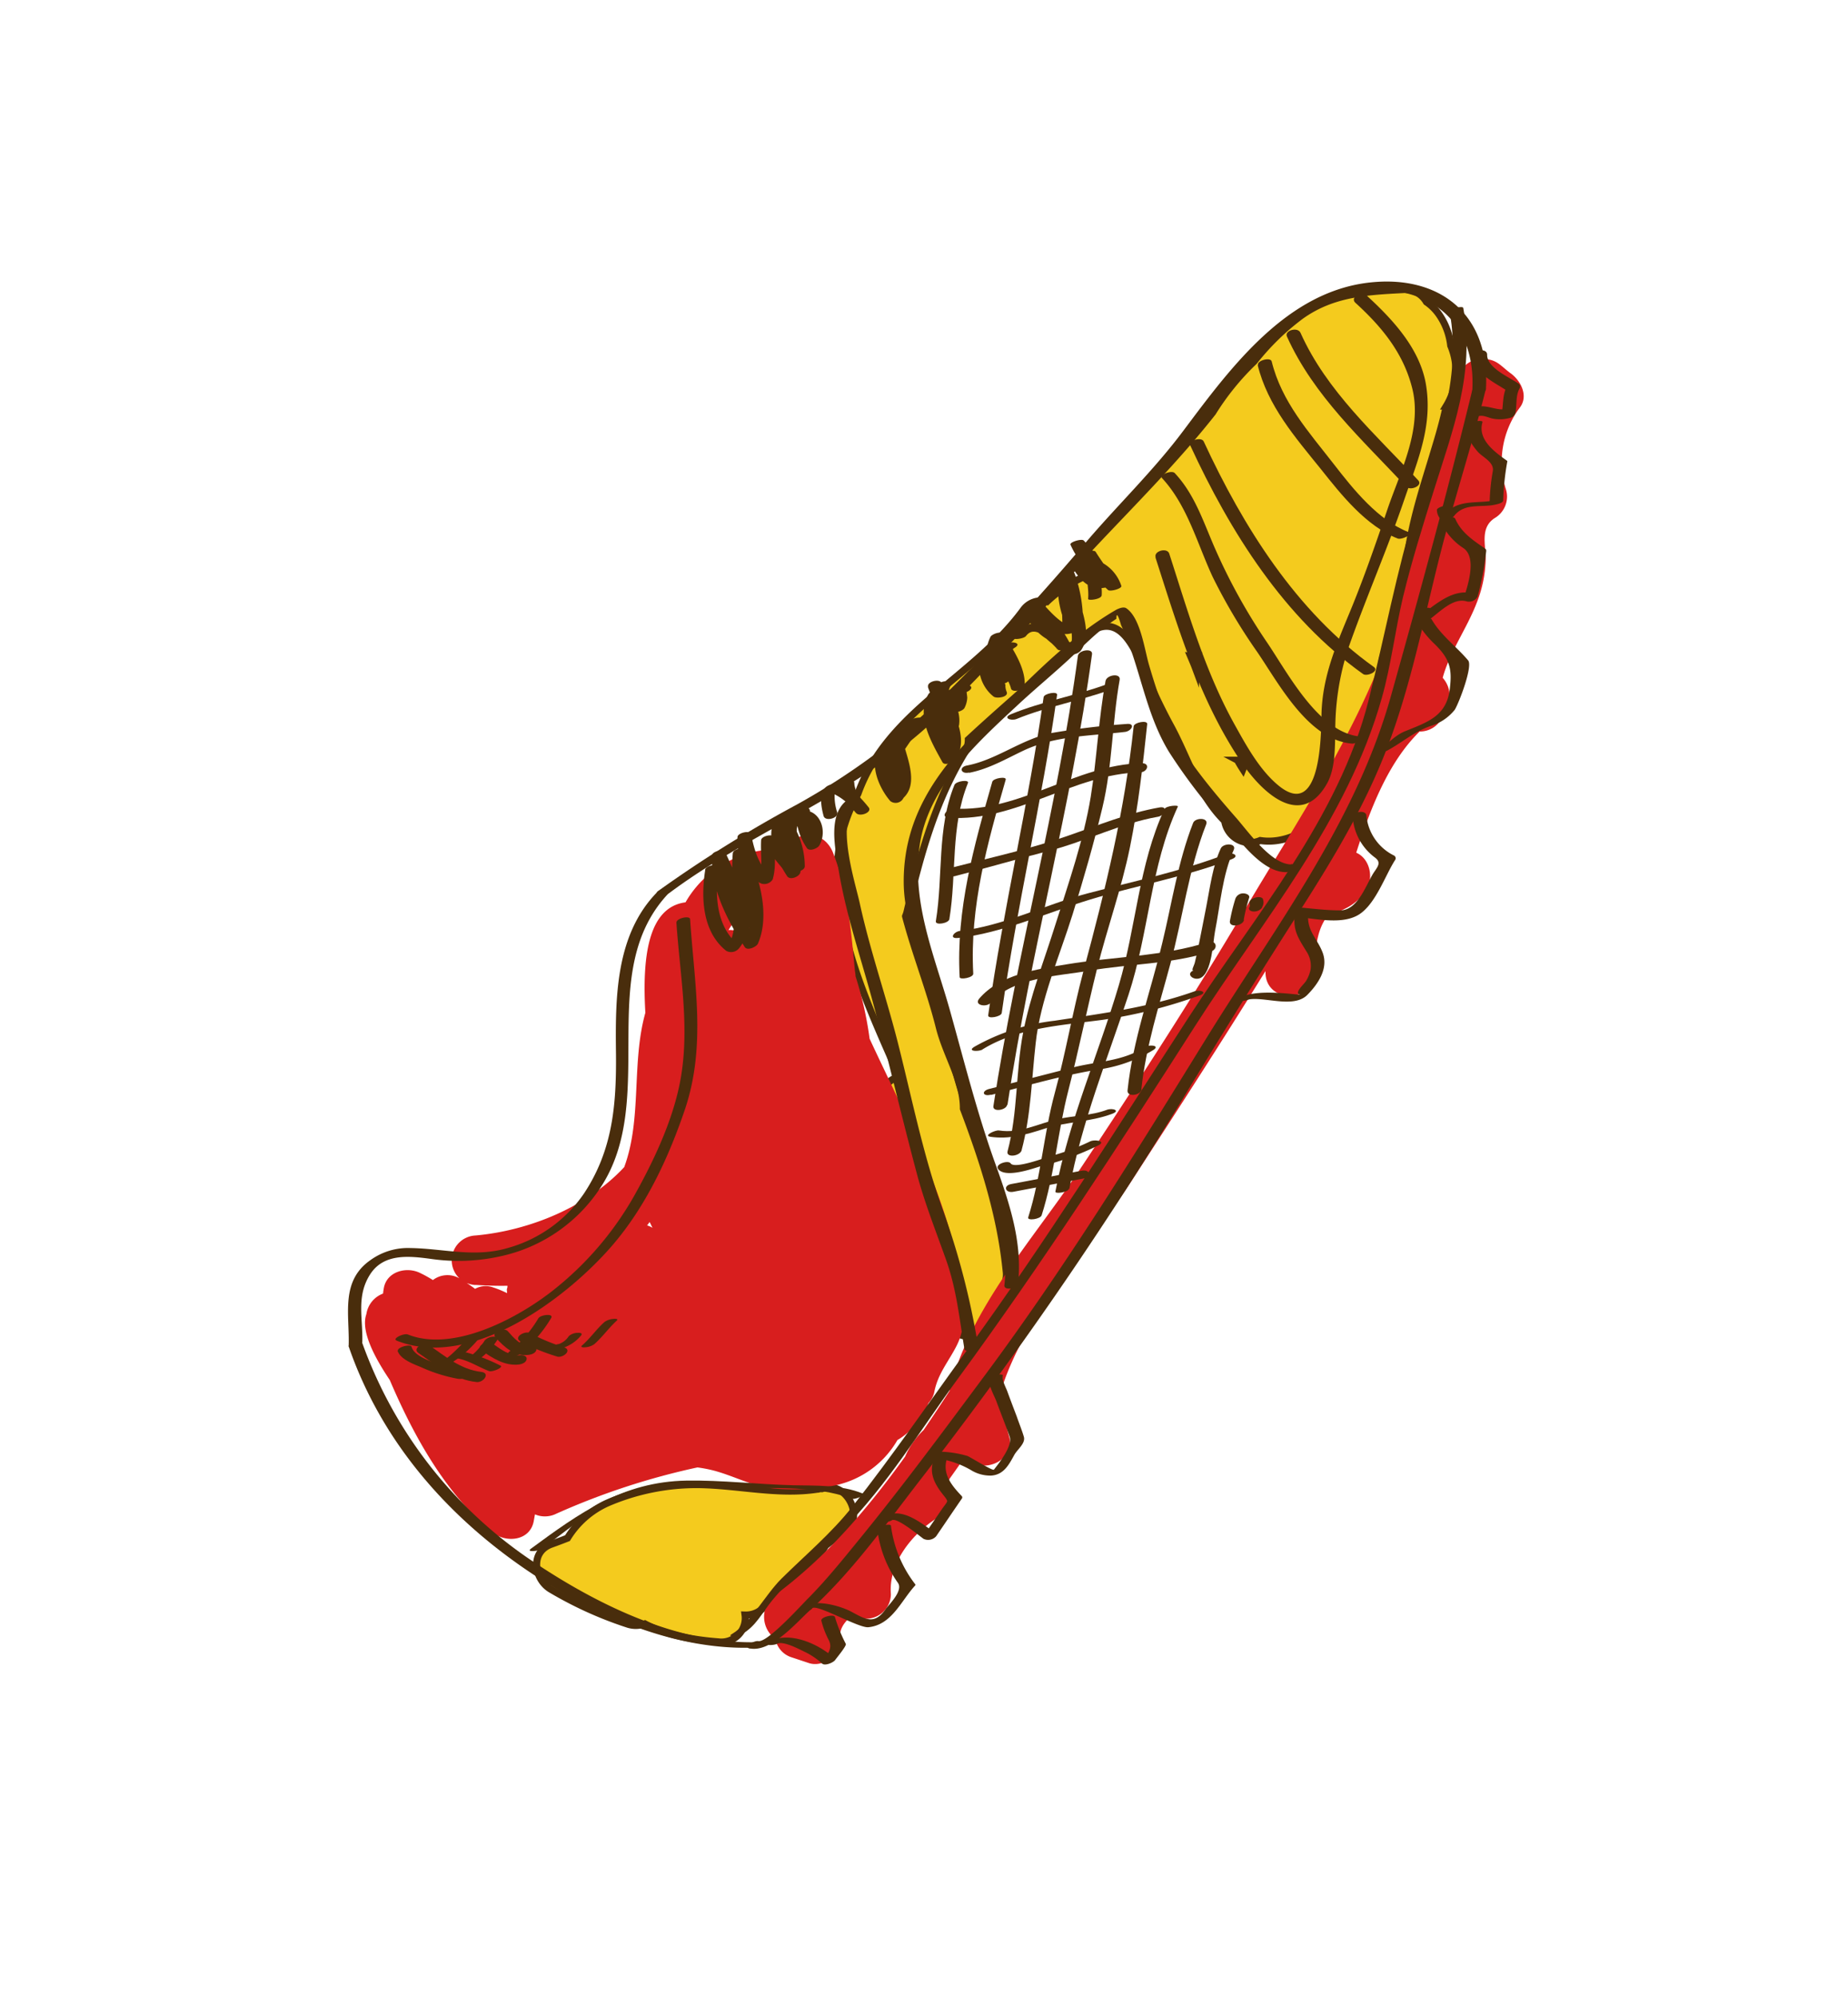 <svg id="layer1" xmlns="http://www.w3.org/2000/svg" viewBox="0 0 262.3 283.26"><defs><style>.cls-1{fill:#f4cb1e;stroke:#492d0c;stroke-miterlimit:10;}.cls-2{fill:#d81e1e;}.cls-3{fill:#492d0c;}</style></defs><path class="cls-1" d="M184.61,44.82A35.49,35.49,0,0,0,178,51.27a36.87,36.87,0,0,0-5.88,7.24c-5.33,6.76-11.43,12.82-17.32,19.09a2.85,2.85,0,0,0-.19,3.9,18.65,18.65,0,0,0-6,3.84,3.13,3.13,0,0,0-3.42,1.27c-7.2,9.7-19.2,14.22-23.42,26a22.73,22.73,0,0,0-2.92,11.88c.33,8.8,3.84,17,7.33,24.95.48,1.11,1,2.23,1.44,3.35a2.76,2.76,0,0,0-2.15,3.63c.09.32.19.63.28.95h0a.59.59,0,0,0,0,.08c1.29,4.32,3.51,8.27,5.49,12.31,2.14,4.36,5.35,10.27,3.05,15.1-1.95,4.09,4.53,6.75,6.46,2.7a14.73,14.73,0,0,0,1.34-4.62,3.41,3.41,0,0,0,.73-2.57c-.78-8-3.25-15.62-6.08-23.1,0-4.11-2.41-7.49-3.43-11.6-1.34-5.33-3.39-10.42-4.78-15.7a4.44,4.44,0,0,0,.19-.55c1.86-7.93,3.92-15.59,8.18-22.61a3.58,3.58,0,0,0,.54-1.9c5.3-4.91,10.85-9.58,16.21-14.41,4.48-4,6.76,0,8.5,4A86.53,86.53,0,0,0,166,102.7c2.6,4.66,4,10,7.82,13.75a3.64,3.64,0,0,0,5.05,2.78c3.44.53,7-1.29,9.35-4,3.3-3.77,4.6-9.35,5.69-14.32a3.15,3.15,0,0,0,.87-1.38,51.87,51.87,0,0,0,1.41-6c1.28-4.48,3-8.78,3.47-13.58.54-5.32,2.14-10.16,3.68-15.23.49-1.65,1.33-4.26,1.94-7.12a9.41,9.41,0,0,0,.63-8.57,9.56,9.56,0,0,0-1.7-4.48,7.11,7.11,0,0,0-1.75-1.72,3.52,3.52,0,0,0-3.31-1.75C193.8,41.35,189.05,41.64,184.61,44.82Zm-7.84,63.37-.36.92c-.26-.4-.52-.82-.76-1.27A3.18,3.18,0,0,0,176.77,108.19ZM169,93.11a3.43,3.43,0,0,0,1,0,4.67,4.67,0,0,1-.14.5,3.73,3.73,0,0,0-.18,1.16C169.46,94.18,169.23,93.65,169,93.11Z"/><path class="cls-1" d="M80.55,218.19q-1.14.45-2.31.87c-3.14,1.15-2.37,5.12.05,6.45a54.36,54.36,0,0,0,10.92,4.92,3.73,3.73,0,0,0,2.32-.08c3.16,1.7,7.42,2.33,10.4,2.55a3.39,3.39,0,0,0,3.82-3.8,3.53,3.53,0,0,0,2.78-1.21l1.21-1.33c.13-.09.28-.16.42-.26a3,3,0,0,0,1-1.23c1.48-1.41,3.06-2.72,4.68-4a9.64,9.64,0,0,0,1.33-1.8c.85-.68,1.72-1.34,2.64-1.94,3.18-2.07.18-7.45-3.13-6.15h-.13c-.13,0-.27,0-.4.06h-.06c-5.63.87-11.22-.55-16.88-.64a32,32,0,0,0-12.93,2.58A12.74,12.74,0,0,0,80.55,218.19Z"/><path class="cls-2" d="M110,211.17a30.92,30.92,0,0,0,8.48-.45,13.41,13.41,0,0,0,8.91-6.46.91.91,0,0,0,.17-.09,10.5,10.5,0,0,0,4.23-5.15,3.2,3.2,0,0,0,.84-1.65c.52-2.55,2-4.21,3.15-6.47,1.46-2.88,1.07-6,.63-9-1.11-7.73-4.21-15.19-7.29-22.32-1.79-4.13-3.8-8.15-5.69-12.23a51.25,51.25,0,0,0-2-8.87c0-.32-.08-.64-.11-1-.53-5.65-1-11.25-3.1-16.56-1.31-3.26-5.47-3.38-6.75,0l0,.09c-1.62-.64-3.67-.6-6.31.4A14.85,14.85,0,0,0,97.3,128c-5.43.7-6.14,8.07-5.7,15.67-2,7.12-.45,15-3,21.89-5.26,5.65-13.41,9-21.11,9.7a3.53,3.53,0,0,0-2.28,6.08,3.4,3.4,0,0,0-3.76.24c-.59-.36-1.2-.71-1.82-1-1.88-.94-4.69-.25-5.14,2.09a8.3,8.3,0,0,0-.12.83A3.7,3.7,0,0,0,52,186.42c-.86,2.46,1.3,6.33,3.32,9.34,3.47,8.1,7.95,16.13,14.58,21.61,1.85,1.53,5.29,1.27,5.85-1.55l.18-1a3.6,3.6,0,0,0,3-.08A101.32,101.32,0,0,1,99,208.16q.9.12,1.83.33C103.93,209.2,106.84,210.94,110,211.17Zm-17.39-37a3.22,3.22,0,0,0-.76-.34c.13-.16.24-.32.36-.48Zm14-45.9a21.12,21.12,0,0,0-.52,4.5,11.71,11.71,0,0,0-1.61-.71,2.77,2.77,0,0,0-1.08-.12A12.39,12.39,0,0,1,106.68,128.31Zm-39.16,54c1.53.1,3.06.15,4.58.12,0,.13,0,.26-.06.39s0,.44,0,.66a13.87,13.87,0,0,0-2-.82,3.06,3.06,0,0,0-2.54.21c-.39-.3-.79-.57-1.19-.83A4,4,0,0,0,67.52,182.29Z"/><path class="cls-2" d="M214.48,53c-1.58-1.15-2-2.09-4.17-2.09a3.54,3.54,0,0,0-3.5,3.5c-.23,6-2.6,11.92-4.38,17.63-2,6.31-3.11,12.77-5.37,19-4.88,13.45-13,25.56-20.26,37.8C169.26,141.61,161.18,154,153,166.3c-6.59,9.82-15.17,19.1-18.22,30.81a1.08,1.08,0,0,1,0,.19c-1.2,1.86-2.42,3.71-3.68,5.55a11.67,11.67,0,0,0-2.63,3.77c-5.29,7.37-11.2,14.29-18.52,19.69a3.85,3.85,0,0,0,.1,6.17,3.37,3.37,0,0,0,2.34,2.63l2.41.8c2,.68,4.63-1.16,4.43-3.37-.14-1.58.68-2.44,1.64-3.35a5.94,5.94,0,0,1,1.15.31,3.51,3.51,0,0,0,4.43-3.38c-.34-4.3,2.85-8.33,6.29-10.61a3.52,3.52,0,0,0,1.73-3,8.83,8.83,0,0,1,.31-2.74c.58-.81,1.16-1.63,1.73-2.46a2,2,0,0,1,1.52.2c2.53,1.32,6.2-.86,5.14-3.95a19,19,0,0,1-.68-6.29,3.61,3.61,0,0,0-.12-.89c3.67-10.59,12.09-19.37,18.09-28.63,6.46-9.95,12.91-19.89,19.16-30a.57.57,0,0,0,0,.13c-.05,4.52,6.95,4.51,7,0,0-3,.23-6,1.85-8,2.1-.77,3.62-1.26,5.15-3.16s.89-4.9-1.12-5.76c2-6.23,4.55-12.85,9-17.19h.09a3.51,3.51,0,0,0,3-1.78l.81-1.63a3.86,3.86,0,0,0-.63-4.21c1-3.67,3.43-7,4.8-10.56a17.82,17.82,0,0,0,1.3-6.1c.06-2.1-.87-4.61,1.29-6a3.53,3.53,0,0,0,1.61-4,12.86,12.86,0,0,1,2-11.74C216.92,56.16,215.91,54.08,214.48,53Z"/><path class="cls-3" d="M49.49,191c4.83,14,14.75,25,27.08,32.92,8.74,5.6,19.55,10.11,30.1,9.81.52,0,2.12-.81.84-.78-11.07.31-22.2-5.07-31.19-11a62.78,62.78,0,0,1-24.9-31.44c-.16-.46-2.07.12-1.93.52Z"/><path class="cls-3" d="M106.5,233.85c3,.51,6.53-3.67,8.39-5.36,6-5.42,10.83-12.24,15.74-18.58a577.76,577.76,0,0,0,37-53.63q8.17-13.49,16.67-26.76c5.23-8.16,10-16.08,13.26-25.26s5-18.73,7.49-28.07c1.88-7,4.11-13.92,5.84-21,.18-.73-1.77-.44-1.94.23-3.52,14.44-7.49,28.93-11.5,43.23-5,17.91-16.31,32.65-26,48.27-10.24,16.58-20.33,33-32,48.63-5.71,7.68-11.41,15.37-17.46,22.78-2.36,2.89-4.72,5.83-7.35,8.47-1,1-5.68,6.2-7,6-.63-.11-2.28.88-1.18,1.06Z"/><path class="cls-3" d="M51.42,190.46c.12-3.4-.88-6.51,1.08-9.63s5.66-2.66,8.87-2.22a27.38,27.38,0,0,0,9.76-.42,22.64,22.64,0,0,0,14.08-9.69c8.44-12.73-1.1-30.77,9.9-42,.53-.54-1.39-.38-1.78,0-6,6.07-6,15.06-5.9,23.05.06,7.16-.45,13.58-4.54,19.75a19.36,19.36,0,0,1-10.83,7.74c-4.74,1.39-9.11.07-13.82,0a9.1,9.1,0,0,0-5.67,1.72c-4.3,3-2.93,7.8-3.08,12.15,0,.49,1.9.17,1.93-.52Z"/><path class="cls-3" d="M95,126.68c10.73-8,23.54-12.89,33.93-21.32,6-4.83,11.24-10.89,16.67-16.32,5.18-5.17,9.14-11.39,14.42-16.45,8.61-8.24,14.14-19.31,23.49-26.87,10.27-8.32,26.37-5.32,25.46,9.74,0,.79,1.9.4,1.94-.25.61-10.29-6.21-16.16-16.25-15.16-12,1.18-20,12.12-26.66,21-4.25,5.69-9.25,10.46-13.83,15.83-6.16,7.23-12.34,14.05-19.11,20.73a98.88,98.88,0,0,1-21.92,16.5,180.75,180.75,0,0,0-19.69,12.26c-.88.65,1.06.68,1.55.31Z"/><path class="cls-3" d="M105.32,231.81c2-1.16,2.83-3,4.26-4.76,3-3.61,6.65-6.69,10-10,6.3-6.3,11.11-14.29,16.36-21.45,11.95-16.3,22.85-33.13,33.74-50.14,9.61-15,21.53-29,26.46-46.48,1.32-4.68,1.88-9.56,3-14.29,1.21-5,2.77-10,4.31-14.92,2.72-8.71,5.93-16.81,4.24-26.09-.06-.34-2,.1-1.93.52C207.52,54,203.81,62.83,201,72s-4.44,18.2-6.75,27.35C190,116.14,178,130,168.77,144.23c-10.32,15.89-20.3,31.86-31.45,47.2-5.41,7.44-10.66,15.1-16.36,22.32-2.93,3.72-6.64,6.83-10,10.15-2.37,2.33-4.3,6.25-7.11,7.92-.79.47,1.15.18,1.47,0Z"/><path class="cls-3" d="M56.31,190.18c10.55,4.2,24.09-6,30.52-13.42,4.84-5.59,8.06-12.51,10.41-19.45,3-9,1.33-17.68.71-26.92,0-.55-2-.16-1.94.52.5,7.38,1.89,14.62.62,22-1,5.76-3.75,11.6-6.58,16.66a45.76,45.76,0,0,1-11.17,13.17c-5.11,4.15-14.46,9.17-21,6.56-.53-.21-2.3.58-1.56.88Z"/><path class="cls-3" d="M76.85,219.75c3.16-2.32,6.1-4.82,9.6-6.63,5-2.59,10.68-2.43,16.11-2.13,5.61.32,13-.5,18.28,1.62.43.17,2.18-.52,1.58-.76-3.07-1.24-6.58-1.09-9.83-1.16-5.06-.12-10.09-.74-15.16-.66-9,.16-15.12,4.55-22.06,9.65-.79.58,1.14.33,1.48.07Z"/><path class="cls-3" d="M183.26,122.62c-2.84,0-6.15-4.74-7.84-6.65-2.1-2.39-4.19-4.87-6.06-7.45-3.07-4.24-4.83-9.26-6.28-14.23-.64-2.2-1.21-6.65-3.21-8-.38-.26-1,0-1.37.17-7.19,4.11-13.61,11.15-19.47,16.92-6.21,6.11-10.79,12.72-10.76,21.72,0,4.06,1.4,7.92,2.58,11.75,1.64,5.33,3.08,10.73,4.56,16.11,2.57,9.31,8.23,19.54,7.15,29.36-.09.82,1.86.46,1.94-.22.65-5.94-1.24-11.46-3.22-17-2.56-7.1-4.39-14.41-6.42-21.67-2.15-7.68-5.43-15.12-4.36-23.24,1.09-8.39,8-14.64,13.87-20.1,2.4-2.24,4.92-4.32,7.33-6.54,1.13-1.05,2.24-2.12,3.38-3.16a27.43,27.43,0,0,1,3.38-2.61c0-.91.22-.61.66.89,2.73,5.87,3.39,12.4,6.81,18a79,79,0,0,0,9.19,11.7c1.78,2,4.44,5.34,7.4,5.35.76,0,2-1.13.74-1.14Z"/><path class="cls-3" d="M138.82,190.9a108,108,0,0,0-5.12-19.63c-2.69-7.53-4.27-15.5-6.23-23.24-1.69-6.68-4-13.26-5.46-20-.73-3.25-3.59-12-.21-14.42.83-.6-1.12-.44-1.51-.15-2.87,2.07-1.72,7-1.26,9.93,1,6.12,3,12,4.63,17.93,2.29,8.36,4.24,16.81,6.48,25.19,1.1,4.13,2.69,8.12,4.12,12.14,1.51,4.21,1.91,8.37,2.63,12.74.08.5,2,.06,1.93-.52Z"/><path class="cls-3" d="M209.12,50.47c-.05,2.48,3.18,3.86,4.92,5.05l-.18-.66c-.63,1.21-.45,2.56-.73,3.86l.81-.73c-1.5.38-2.87-.68-4.42-.26-1.19.32-.84,1.63.35,1.3.69-.19,1.43.26,2.1.37a5.35,5.35,0,0,0,2.32-.11,1,1,0,0,0,.8-.73c.25-1.15,0-2.42.61-3.49a.51.51,0,0,0-.17-.66c-1.3-.89-4.49-2.24-4.45-4.09,0-1-1.94-.71-2,.15Z"/><path class="cls-3" d="M208.51,60.24c-.46,1.56.22,2.66,1.23,3.83.67.78,2.34,1.46,2.15,2.73a29.58,29.58,0,0,0-.46,4.7l1.15-.6c-3.3.72-5.75-.38-8.11,2.65l1.92-.43a2,2,0,0,1-.51-1.27c-.09-.41-2,.08-1.93.52a2,2,0,0,0,.51,1.26c.3.46,1.67-.1,1.92-.43,1.47-1.9,3.83-1.17,5.83-1.61.26-.06,1.15-.22,1.15-.61a37.2,37.2,0,0,1,.59-5.56l-.06-.07c-1.75-1.24-4.2-3-3.47-5.46.11-.37-1.76-.13-1.91.35Z"/><path class="cls-3" d="M204.56,74.16a8.79,8.79,0,0,0,3.18,3.61c1.88,1.34.64,5.21,0,7.12l1.55-.65c-3-.91-5.49,1.51-7.74,3.1l1.5.33a1.35,1.35,0,0,0,.18-1.13c-.08-.66-2-.22-1.93.52l0,.55c-.42.82,1.17.57,1.5.33,1.45-1,3.42-3.22,5.37-2.63a1.4,1.4,0,0,0,1.55-.66,42.09,42.09,0,0,0,1.23-6.5c0-.18-.06-.27-.2-.36-1.66-1.14-3.33-2.24-4.17-4.15-.3-.69-2.2-.09-1.93.52Z"/><path class="cls-3" d="M201.25,88.43a14.17,14.17,0,0,0,2.45,3c2.12,2.11,2.42,3.49,2.08,6.31-.46,3.89-3.24,4.72-6.37,6-1.58.64-2.54,2-4,2.75-.81.44,1.13.19,1.46,0,2.15-1.15,3.72-2.62,6.11-3.48a6.93,6.93,0,0,0,3.5-2.32c.62-1,2.58-6.16,1.91-7-1.68-2-3.88-3.55-5.19-5.84-.26-.44-2.06.29-1.93.52Z"/><path class="cls-3" d="M192,115.92a7.84,7.84,0,0,0,3.12,5.7c1.14.82.23,1.49-.35,2.52-1,1.72-2.15,5-4.55,5-1.73,0-3.53-.2-5.26-.37-.89-.09-2,1.19-.69,1.32,2.49.24,5.81,1,8.16-.11,2.68-1.24,4.11-5.72,5.6-8a.44.44,0,0,0-.17-.62,7.07,7.07,0,0,1-3.91-5.59c0-1-2-.62-1.95.17Z"/><path class="cls-3" d="M177.83,141.27v0c0,.2-.62.4-.91.59,2.17-.68,6.61,1.32,8.64-.73,1.53-1.55,3-3.72,2.19-5.95-.73-2-2.27-3.1-2.07-5.47,0-.31-1.89-.09-1.94.52-.16,1.94.76,3.2,1.72,4.78a3.67,3.67,0,0,1,.55,2.58,5,5,0,0,1-.62,1.54c-.24.46-1.93,1.85-.75,2-2.31-.24-5.68-.62-7.93.09-.24.08-.88.24-.88.59v0c0,.39,2,.05,2-.52Z"/><path class="cls-3" d="M115.25,228.17c.52-.78,6.59,2.8,8,2.66,3.31-.32,4.63-3.71,6.6-5.87a.23.23,0,0,0,.09-.18,17.11,17.11,0,0,1-3.48-8.35c0-.35-2,0-1.93.52a16.45,16.45,0,0,0,2.92,7.59c.77,1.11-1.21,3-1.72,3.69-1.63,2.35-2.94,1.44-4.93.38-1.63-.87-6.07-2.15-7.43-.09-.12.18,1.6.11,1.9-.35Z"/><path class="cls-3" d="M110.29,233.18c.86-.46,3.13.76,3.86,1.11a10.17,10.17,0,0,1,2.53,1.69c.4.38,1.6-.13,1.86-.5s1.64-2,1.51-2.29a21.92,21.92,0,0,1-1.54-3.8c-.11-.48-2.05,0-1.93.51a12.38,12.38,0,0,0,1.06,2.77c.63,1.27-.32,2.12-1,3.13l1.86-.5c-2.18-2.06-6.42-4-9.33-2.43-1.13.61.65.57,1.13.31Z"/><path class="cls-3" d="M131.56,206.61s0,0,0,.08l1.58-.69h0l-1.53.78a13,13,0,0,1,6.19,1.75,5.22,5.22,0,0,0,2.86.79c1.79-.1,2.53-1.52,3.3-2.92.44-.81,1.64-1.65,1.36-2.6s-.68-1.91-1-2.85c-.46-1.21-.92-2.41-1.36-3.62-.14-.39-.81-1.66-.62-2.08l-1.75.56h.05c.49.12,2.2-.65,1.58-.8h0c-.47-.12-1.52.05-1.75.55-.32.72.68,2.49.92,3.14.63,1.7,1.31,3.39,1.92,5.1.44,1.26-1.4,3.63-2.24,4.68-.17.21-3.38-1.81-3.77-1.95a15.36,15.36,0,0,0-4.36-.61c-.22,0-2,.54-1.53.77a2.21,2.21,0,0,0,.62.18c.31,0,1.68-.18,1.58-.69,0,0,0,0,0-.07-.09-.48-2,0-1.94.51Z"/><path class="cls-3" d="M126.57,215.67c.7-.5,3.9,2.19,4.51,2.62a1.52,1.52,0,0,0,1.8-.37c1.21-1.77,2.41-3.55,3.63-5.32a.28.28,0,0,0,0-.37c-1.44-1.51-2.82-3.18-2.09-5.36.21-.62-1.72-.36-1.92.26-.65,1.9.19,3.44,1.37,4.92.85,1.06.66.81-.21,2.08l-2.59,3.78,1.8-.36c-2.23-1.56-5.13-4.13-7.84-2.15-.88.63,1.07.61,1.53.27Z"/><path class="cls-3" d="M153.6,78.85c.87,1.47,2.05,2.76,2.47,4.45l.89-.56c-1.22.28-2.66-2.45-3.13-3.26l-1.87.58,3.76,2.57c.29.2,2.07-.19,1.88-.59a21.05,21.05,0,0,0-3.79-5.37c-.27-.29-2,.22-1.87.59,1.14,2.62,3.27,4.54,5.34,6.44.29.26,2-.2,1.88-.59a5.77,5.77,0,0,0-2.86-3.36c-.38-.17-1.72,0-1.86.5-.44,1.57.17,3.12,0,4.71,0,.28,1.88.06,1.93-.51.12-1.53-.49-3-.06-4.54l-1.87.5a5.49,5.49,0,0,1,2.75,3.22L159.1,83c-2-1.86-4.11-3.73-5.23-6.3l-1.88.59a20.24,20.24,0,0,1,3.67,5.23l1.88-.59-3.76-2.57c-.3-.2-2.08.23-1.88.59,1.2,2.12,2.59,4,5.22,3.35.17,0,1-.26.89-.56-.42-1.68-1.61-3-2.48-4.44-.28-.49-2.09.24-1.93.51Z"/><path class="cls-3" d="M146,87.92a6.86,6.86,0,0,0,2.45,2.65c.36.24,2,0,1.87-.62a7.84,7.84,0,0,0-3.06-4.44c-.35-.26-2,0-1.87.62.67,2.65,3,4.08,4.73,6,.33.37,2.11-.18,1.87-.61a18.73,18.73,0,0,0-4.73-6c-.33-.25-2.1,0-1.87.62a12.91,12.91,0,0,0,6.32,6.64,1.73,1.73,0,0,0,1.67-.45c2.22-3-1.06-7.93-1.17-11.18,0-.5-1.85-.09-1.92.4a12.61,12.61,0,0,0,1.48,8c.25.48,1.87.12,1.92-.4a20,20,0,0,0-1.17-7.81c-.16-.53-1.88-.08-1.92.41-.26,2.64.38,5.25.12,7.89l1.74-.57c-2-.6-3.28-2.2-4.67-3.67-.36-.38-1.89,0-1.87.62.09,2.4,2.21,3.85,3.79,5.39l1.8-.71c-1.14-.81-2.72-2.47-4.29-2.35a4.38,4.38,0,0,0-3.38,1.93c-.46.6,1.45.37,1.78-.05,1.25-1.63,2.87.32,4.09,1.18.42.3,2.25-.26,1.8-.71-1.52-1.49-3.57-2.87-3.66-5.2l-1.87.61c1.47,1.54,2.81,3.17,4.92,3.8.37.11,1.69,0,1.74-.57.25-2.63-.38-5.25-.12-7.88l-1.93.4a19.82,19.82,0,0,1,1.19,7.58l1.92-.41a12.31,12.31,0,0,1-1.5-7.79l-1.92.41a23.68,23.68,0,0,0,1.15,5.22c.42,1.57,1.27,4,.17,5.5l1.67-.45a12.34,12.34,0,0,1-6-6.32l-1.87.61a17.92,17.92,0,0,1,4.61,5.85l1.87-.61c-1.67-1.9-4-3.27-4.61-5.85l-1.87.61a7.54,7.54,0,0,1,2.94,4.25l1.87-.61A6.2,6.2,0,0,1,148,87.4c-.28-.57-2.15.08-1.93.52Z"/><path class="cls-3" d="M142.78,91.32c-2.57,1.49.25,4.44.72,6.35.17.66,1.9.21,1.94-.37.16-2.55-1.7-5.3-3.05-7.35-.32-.49-1.56,0-1.79.36a5.87,5.87,0,0,0,.88,6.52c.41.46,1.72.07,1.86-.5.43-1.66-.43-3.09-1.39-4.38-.29-.39-1.19-.12-1.5.09-2.45,1.62-1.48,5.2.59,6.78.39.3,2.1.1,1.86-.64a2.4,2.4,0,0,1-.2-.91c.17-.74-1.78-.43-1.93.23a2,2,0,0,0,.2,1.2l1.86-.64c-1.28-1-3-4.2-1.17-5.44l-1.5.09c.84,1.14,1.63,2.39,1.25,3.85l1.86-.49c-1.26-1.44-1.88-4-.87-5.71l-1.8.35c1.2,1.83,3.05,4.52,2.9,6.82l1.94-.37c-.25-1-2.74-4.51-1.46-5.25s-.57-1-1.2-.59Z"/><path class="cls-3" d="M133.15,97.14c-1.11,2.14-.08,4.37,1.11,6.25.35.55,1.77.08,1.86-.5a4.78,4.78,0,0,0-1-3.67c-.29-.42-1.18-.17-1.5.06-2.49,1.71-1.38,4.28-.31,6.59.32.71,1.52.25,1.87-.21,1.78-2.35.11-5.61-1.62-7.51-.43-.46-1.52-.15-1.8.35-1.78,3.09.49,6.87,2,9.61.33.6,1.53,0,1.8-.34,2.38-3.25-.93-7.66-1.93-10.85l-1.93.52a16.55,16.55,0,0,0,2.23,4.37c.38.48,1.56.14,1.8-.35a4.78,4.78,0,0,0,.3-3.35l-1.93.51a10.43,10.43,0,0,0,1,2.14c.3.55,1.59.09,1.8-.34a3.55,3.55,0,0,0,.39-1.43c0-.33-.2-1.08,0-1.36l-1.27.55.09.07c.62.34,2.38-.53,1.52-1a1.71,1.71,0,0,0-2,.12c-.71.7-.07,2.08-.5,2.95l1.8-.34a9.84,9.84,0,0,1-.86-1.87c-.22-.75-2.06-.26-1.93.51a3.92,3.92,0,0,1-.18,2.74l1.8-.34a15.41,15.41,0,0,1-2.09-4.1c-.29-.73-2.17-.22-1.93.52.9,2.89,4.18,7.3,2,10.23l1.8-.34c-1.32-2.38-3.54-6-2-8.73l-1.8.34c1.5,1.64,3.16,4.55,1.59,6.62l1.88-.21c-.68-1.46-2.22-4.14-.39-5.39l-1.51.05a3.85,3.85,0,0,1,.83,3.09l1.86-.5c-1-1.53-2-3.57-1.07-5.35.46-.88-1.49-.73-1.82-.11Z"/><path class="cls-3" d="M125.48,105.65c-1,1.94,0,4,1.58,5.26.44.36,1.69,0,1.73-.62a6.38,6.38,0,0,0-1.73-4.65c-.35-.43-1.12-.26-1.51,0-2.65,1.88-.93,6,.82,8a1.24,1.24,0,0,0,1.68-.16c1.72-2.27,0-4.66-1.31-6.67-.45-.66-1.67-.09-1.87.5-.77,2.28.59,4.12,1.71,6,.33.56,1.36.15,1.69-.16,2.26-2.16.26-6.12-.27-8.61-.18-.84-2.1-.34-1.93.51,0,.18.06.35.1.53.12.63,1.27.42,1.59.14,1.14-1,2.07-2.14,3.15-3.17l-1.72-.33-3,4.39,1.83.16L130,104c.57-.83-1.4-.8-1.83-.16l-1.93,2.82c-.57.84,1.4.8,1.83.16l3-4.38c.6-.89-1.32-.71-1.72-.33-1,.92-1.79,2-2.81,2.87l1.6.13c0-.17-.07-.35-.1-.52l-1.93.51c.42,2,2.36,5.92.6,7.6l1.69-.16c-1-1.73-2.24-3.3-1.54-5.38l-1.86.5c.94,1.4,2.77,3.67,1.5,5.35l1.68-.16c-1.08-1.21-3.21-5-1.33-6.36l-1.52,0a5.55,5.55,0,0,1,1.55,4l1.72-.62c-1.17-.95-2-2.57-1.25-4,.48-.94-1.47-.87-1.83-.17Z"/><path class="cls-3" d="M119.36,111.33c.06,1.65,1.1,2.84,2.15,4,.53.6,2.37-.1,1.77-.82-1.07-1.32-2.74-3.23-4.6-3.28-2.67-.06-2.26,2.77-1.78,4.52.23.84,2.16.32,1.93-.51a7.38,7.38,0,0,1-.37-2.46c0-.28.26-.47-.06-.29s-.35,0,0,.16a8.14,8.14,0,0,1,3.09,2.68l1.77-.82c-.84-1-1.92-2-2-3.39,0-1-2-.62-2,.18Z"/><path class="cls-3" d="M113,115.26a8.76,8.76,0,0,0,1.5,5c.33.6,1.56.1,1.8-.34,1.24-2.16,0-5.4-2.77-4.9a3.49,3.49,0,0,0-2.39,2.82c-.37,1.78.58,3.77,1.15,5.4.25.72,1.92.37,1.94-.35a11.45,11.45,0,0,0-2.43-7c-.4-.55-1.53-.15-1.81.33-1.41,2.49.35,5.93,1.73,8.07.41.62,1.71.09,1.87-.5.55-2.09-.61-4.3-1.71-6-.42-.66-2.28,0-1.78.81,1,1.52,2,3.53,1.54,5.39l1.86-.5c-1.15-1.78-2.87-5-1.68-7.12l-1.8.34a10.55,10.55,0,0,1,2.26,6.34l1.94-.35a12.48,12.48,0,0,1-1.13-5.07c0-.33.46-1.71,1-1.27a2.33,2.33,0,0,1,.58,1,2.83,2.83,0,0,1-.17,2.41l1.8-.33a7.71,7.71,0,0,1-1.34-4.34c.07-.92-1.89-.59-1.94.19Z"/><path class="cls-3" d="M100.09,123.45c-.62,4-.37,8.77,3,11.44a1.45,1.45,0,0,0,1.79-.35c3.05-3.66-.3-9.94-1.89-13.56-.26-.59-1.91-.24-1.93.38-.19,4.71,2.16,9.19,4.66,13,.37.56,1.66-.05,1.86-.5,1.75-4,.24-9.56-1.64-13.2-.29-.57-1.86-.26-1.93.38a24.38,24.38,0,0,0,1.36,10.25c.23.71,1.75.13,1.93-.38,1.49-4.19-.84-8.18-.7-12.42l-1.93.38c.49,2.4,1.2,4.75,3.15,6.36a1.38,1.38,0,0,0,1.86-.5c.56-2,.17-3.78.28-5.78l-1.86.5c1.09,1.33,2.06,2.75,3.21,4,.45.5,2.3-.2,1.79-.76-1.15-1.28-2.12-2.7-3.21-4-.34-.42-1.83-.09-1.86.5-.11,2,.27,3.87-.28,5.78l1.86-.5c-1.89-1.55-2.54-3.81-3-6.12-.13-.64-1.91-.2-1.93.38-.14,4.21,2.17,8.28.7,12.42l1.93-.38a23.67,23.67,0,0,1-1.36-10l-1.93.38c1.85,3.57,3.34,9.07,1.64,12.92l1.86-.5c-2.36-3.63-4.7-8-4.52-12.52l-1.93.38c1.48,3.37,4.84,9.62,2,13l1.8-.35c-3.22-2.56-3.45-7.16-2.86-10.93.12-.76-1.83-.41-1.93.24Z"/><path class="cls-3" d="M164,79.07c3.2,9.93,6.17,20,12,28.75,2.95,4.48,8.64,10,12.38,3.28,1.13-2.06,1.08-4.85,1.15-7.11a37.17,37.17,0,0,1,1.83-12c2.5-7.13,5.55-14.06,8-21.23,1.9-5.54,4.06-10.49,3-16.42-.94-5.07-4.83-9.17-8.48-12.51-.65-.59-2.32.37-1.49,1.13,3.69,3.36,6.71,7,8,11.9,1.59,5.85-1.59,11.92-3.44,17.33-1.68,4.94-3.38,9.86-5.38,14.68s-3.86,9.17-4,14.38c-.06,3.09-.08,15.23-6.19,10.11-2.64-2.21-4.5-5.62-6.15-8.59-4.23-7.61-6.61-16-9.27-24.23-.29-.91-2.22-.38-1.93.51Z"/><path class="cls-3" d="M143.83,169.06l10-1.89c1.21-.22.88-1.32-.29-1.1l-10,1.89c-1.2.22-.87,1.32.3,1.1Z"/><path class="cls-3" d="M141.66,165.82c1,1.34,4.79,0,5.94-.35a39.18,39.18,0,0,0,8.31-3c1.16-.61-.57-.87-1.19-.55a32.15,32.15,0,0,1-5.72,2.11c-.8.25-5,1.82-5.55,1-.37-.51-2.24.13-1.79.75Z"/><path class="cls-3" d="M140.52,161.25c2.71.42,5.2-.32,7.77-1.15,3.14-1,6.45-.93,9.54-2.09,1.28-.47.08-.87-.71-.58-2.25.85-4.71.8-7,1.33-2.84.65-5.31,2.07-8.34,1.6-.49-.08-2.25.73-1.23.89Z"/><path class="cls-3" d="M140.68,155.32c5-1.29,9.95-2.73,15-3.57a20.48,20.48,0,0,0,8-2.79c1.09-.7-.62-.79-1.16-.44-3.27,2.11-6.82,2-10.4,2.95l-11.71,3c-1.15.3-.93,1.11.22.82Z"/><path class="cls-3" d="M139.43,148.88c5-3.1,11.25-3.43,17-4.2a69.82,69.82,0,0,0,13.81-3.46c1.28-.46.08-.87-.71-.59-6.47,2.3-13.14,3.14-19.88,4.17a30,30,0,0,0-11.35,3.69c-1.11.68.63.7,1.15.39Z"/><path class="cls-3" d="M140.58,142.26c3.07-3.6,9.63-3.8,14-4.56,5.77-1,11.61-.9,17.25-2.7,1.17-.37.82-1.74-.37-1.36-6.45,2.06-13.43,2.05-20.09,3.16-4.19.69-9.46,1.43-12.38,4.86-.8.94,1,1.28,1.62.6Z"/><path class="cls-3" d="M136,133.06c6.25-.71,12.6-3.58,18.62-5.42,6.72-2.06,13.61-3.23,20.19-5.75,1.27-.49.1-1.07-.75-.74-6.39,2.45-13.08,3.85-19.68,5.58-5.94,1.56-12,4.63-18.1,5.32-.92.11-1.63,1.17-.28,1Z"/><path class="cls-3" d="M135.4,124.32c4.52-1.15,9-2.47,13.51-3.63,5.24-1.35,10.1-3.89,15.46-4.83,1-.18,1.51-1.55.2-1.32-4.49.79-8.65,2.52-12.94,4-5.35,1.88-11.06,3.13-16.56,4.54-1.19.31-.85,1.53.33,1.22Z"/><path class="cls-3" d="M134.67,116c9.68.62,17.61-6.21,27.14-6.44,1.06,0,1.52-1.33.2-1.3-9.36.23-17.25,7-26.65,6.44-.87-.06-2,1.21-.69,1.3Z"/><path class="cls-3" d="M137.54,109.63c2.85-.55,5.27-2,7.89-3.23,4.49-2.06,9.41-2,14.21-2.57,1-.1,1.58-1.28.25-1.13A107.44,107.44,0,0,0,149.15,104c-4.22.9-7.69,3.78-11.89,4.59-1.2.23-.89,1.26.28,1Z"/><path class="cls-3" d="M144.27,102c4.34-1.78,9-2.58,13.4-4.17,1.28-.46.1-1-.74-.7-4.41,1.59-9.05,2.39-13.4,4.17-1.26.51-.1,1,.74.7Z"/><path class="cls-3" d="M134.75,130.39c1.06-6.45.14-13.15,2.64-19.32.21-.52-1.69-.29-1.92.28-2.51,6.18-1.58,12.87-2.64,19.33-.1.64,1.83.29,1.92-.29Z"/><path class="cls-3" d="M138.14,138.1c-.51-9.53,2-18.45,4.61-27.51.14-.49-1.76-.22-1.91.31-2.61,9.13-5.15,18.13-4.63,27.71,0,.43,2,.08,1.93-.51Z"/><path class="cls-3" d="M142.18,143.71c2.13-15.13,5.73-30,7.86-45.14.08-.56-1.84-.19-1.91.32-2.13,15.13-5.73,30-7.87,45.14-.08.56,1.84.19,1.92-.32Z"/><path class="cls-3" d="M143,156.72c3.24-21.52,9.06-42.35,12-63.92.12-.9-1.84-.59-2,.19-2.89,21.56-8.72,42.4-12,63.92-.13.89,1.83.59,1.95-.19Z"/><path class="cls-3" d="M145,163.18c1.34-5,1.42-10.08,2-15.18.66-6.17,3.41-12.42,5.25-18.32,1.55-5,3-10,4.22-15.11,1.43-5.95,1.38-12.12,2.45-18.13.18-1-1.8-.73-2,.14-1,5.46-1.23,11-2.11,16.48-1,6.07-3.15,12.23-5,18.07-1.58,5.06-3.59,10.14-4.59,15.35-1.08,5.6-.72,11.29-2.21,16.84-.25.94,1.73.72,2-.14Z"/><path class="cls-3" d="M147.85,172.39c1.83-5.75,2.27-11.79,3.77-17.63s2.65-11.54,4.08-17.29,3.48-11.39,4.68-17.28,1.83-11.63,2.45-17.47c.06-.62-1.86-.23-1.92.3-1.27,12-4,23.11-7.13,34.74-1.53,5.73-2.51,11.58-4.07,17.3s-1.94,11.87-3.77,17.63c-.17.52,1.74.26,1.91-.3Z"/><path class="cls-3" d="M151.78,168.62c1.76-9.47,5.4-18.39,8.4-27.51,2.89-8.77,3.11-18.24,7-26.69.12-.26-1.68-.13-1.9.35-3.67,7.91-4,16.69-6.48,25-2.9,9.81-7.07,19.14-9,29.25-.08.4,1.82.09,1.9-.36Z"/><path class="cls-3" d="M162,154.53c.64-6.09,2.54-11.92,4.12-17.82,1.77-6.55,2.59-13.42,5.08-19.76.4-1-1.54-1-1.85-.22-2.16,5.5-3,11.36-4.39,17.07-1.68,7-4.17,13.73-4.92,20.88-.1,1,1.87.72,2-.15Z"/><path class="cls-3" d="M170.32,138.76c1.7-.66,1.86-5.22,2.13-6.61.74-3.75,1.06-8.08,2.66-11.58.46-1-1.49-1-1.84-.21-1.16,2.53-1.52,5.52-2.05,8.23-.38,1.91-.74,3.83-1.13,5.74-.15.74-.32,1.48-.5,2.22-.09.41-.62,1.27-.13,1.08-1.23.48-.13,1.51.86,1.13Z"/><path class="cls-3" d="M176.53,130.5a24.52,24.52,0,0,1,.77-3.15c.13-.47-.58-.64-.89-.62a1.16,1.16,0,0,0-1.07.78,25.68,25.68,0,0,0-.77,3.14c-.14,1,1.83.71,2-.15Z"/><path class="cls-3" d="M179.1,128.75a1.31,1.31,0,0,0,.18-1.14c-.13-.71-2.07-.23-1.93.52.06.3.09.33,0,.54-.27.39.22.61.53.63a1.5,1.5,0,0,0,1.27-.55Z"/><path class="cls-3" d="M164.94,67.83c3.59,3.86,5,9.31,7.18,14a80.64,80.64,0,0,0,6.33,10.66c3.11,4.55,7.28,12.53,13.51,13,.55,0,2.26-.9,1.2-1-6-.46-10.39-9.08-13.41-13.49a82.79,82.79,0,0,1-7.16-12.89c-1.73-3.87-2.91-7.86-5.85-11-.43-.46-2.26.24-1.8.73Z"/><path class="cls-3" d="M168.92,63.14c5.7,12.34,13.33,24.49,24.56,32.48.56.39,2.33-.41,1.53-1-11-7.84-18.56-19.91-24.16-32-.33-.71-2.22-.11-1.93.52Z"/><path class="cls-3" d="M178.51,51.78c1.42,5.79,5.32,10.24,9,14.8,2.93,3.68,6.35,8,10.86,9.81.56.22,2.32-.61,1.54-.91-4.31-1.68-7.82-6.06-10.6-9.65-3.53-4.54-7.41-8.83-8.81-14.56-.16-.65-2.1-.14-1.94.51Z"/><path class="cls-3" d="M182.66,47.73c3.83,8.48,10.7,14.62,16.89,21.29.62.67,2.45-.13,1.76-.87-6.06-6.53-13-12.63-16.72-20.94-.4-.89-2.31-.33-1.93.52Z"/><path class="cls-3" d="M56.42,191.58c.38,1.24,2.25,1.91,3.32,2.35A22.28,22.28,0,0,0,65,195.59a2.33,2.33,0,0,0,1.35-.24c.14-.07.69-.46.23-.54a21.57,21.57,0,0,1-4.16-1.22c-1.14-.42-3.62-1.18-4-2.53-.14-.48-2.06.07-1.93.52Z"/><path class="cls-3" d="M59.38,191.92c2.59,1.79,5,3.77,8.26,4.13,1,.11,2-1.29.66-1.44-2.9-.33-5.12-2.22-7.44-3.83-.72-.5-2.4.5-1.48,1.14Z"/><path class="cls-3" d="M64.86,192.68c1.63.28,3,1.22,4.54,1.81.47.19,2.23-.55,1.58-.8a25.42,25.42,0,0,0-4.89-1.87c-.46-.08-2.24.69-1.23.86Z"/><path class="cls-3" d="M68.32,191.56c1.61,1.1,3.32,2.24,5.36,2,.41-.06,1-.27,1.07-.75s-.53-.61-.87-.57c-1.51.21-2.89-.91-4.06-1.71-.65-.45-2.38.46-1.5,1.06Z"/><path class="cls-3" d="M70.3,189.68c1.25,1.4,2.74,2.79,4.77,2.51.41-.05,1-.27,1.07-.75s-.53-.64-.88-.6c-1.33.19-2.39-1.11-3.18-2-.56-.63-2.4.13-1.78.83Z"/><path class="cls-3" d="M73.8,190.27A29.57,29.57,0,0,0,79,192.41c.79.33,2.26-.81,1.13-1.27a27.55,27.55,0,0,1-4.84-2c-.69-.45-2.4.5-1.5,1.09Z"/><path class="cls-3" d="M62.33,194.27a15.84,15.84,0,0,0,5.31-4c.33-.31-.28-.39-.47-.37a2.06,2.06,0,0,0-1.29.47c-1.26,1.24-2.55,2.69-4.24,3.32-.12,0-.86.37-.56.6s.94,0,1.25-.07Z"/><path class="cls-3" d="M68.44,192.48a10.08,10.08,0,0,0,2.15-2.41c.25-.36-.2-.46-.49-.45a1.73,1.73,0,0,0-1.28.5,9.11,9.11,0,0,1-1.89,2.17c-.31.23-.24.5.15.55a1.94,1.94,0,0,0,1.36-.36Z"/><path class="cls-3" d="M73.65,192.19A19.1,19.1,0,0,0,78.21,187c.49-.72-1.45-.52-1.79,0a17.49,17.49,0,0,1-4,4.64c-1.07.75.6.95,1.19.54Z"/><path class="cls-3" d="M79,191.43a5.7,5.7,0,0,0,3.49-2c.24-.34-.21-.38-.47-.36a1.93,1.93,0,0,0-1.29.47,2.71,2.71,0,0,1-1.39,1.11c-.33.07-1,.18-1.12.55s.66.25.78.23Z"/><path class="cls-3" d="M84.35,190.68c1.14-1,2.05-2.3,3.19-3.34.31-.28-.28-.27-.44-.25a2.5,2.5,0,0,0-1.3.44c-1.14,1-2,2.3-3.19,3.33-.32.29.28.28.44.26a2.5,2.5,0,0,0,1.3-.44Z"/></svg>